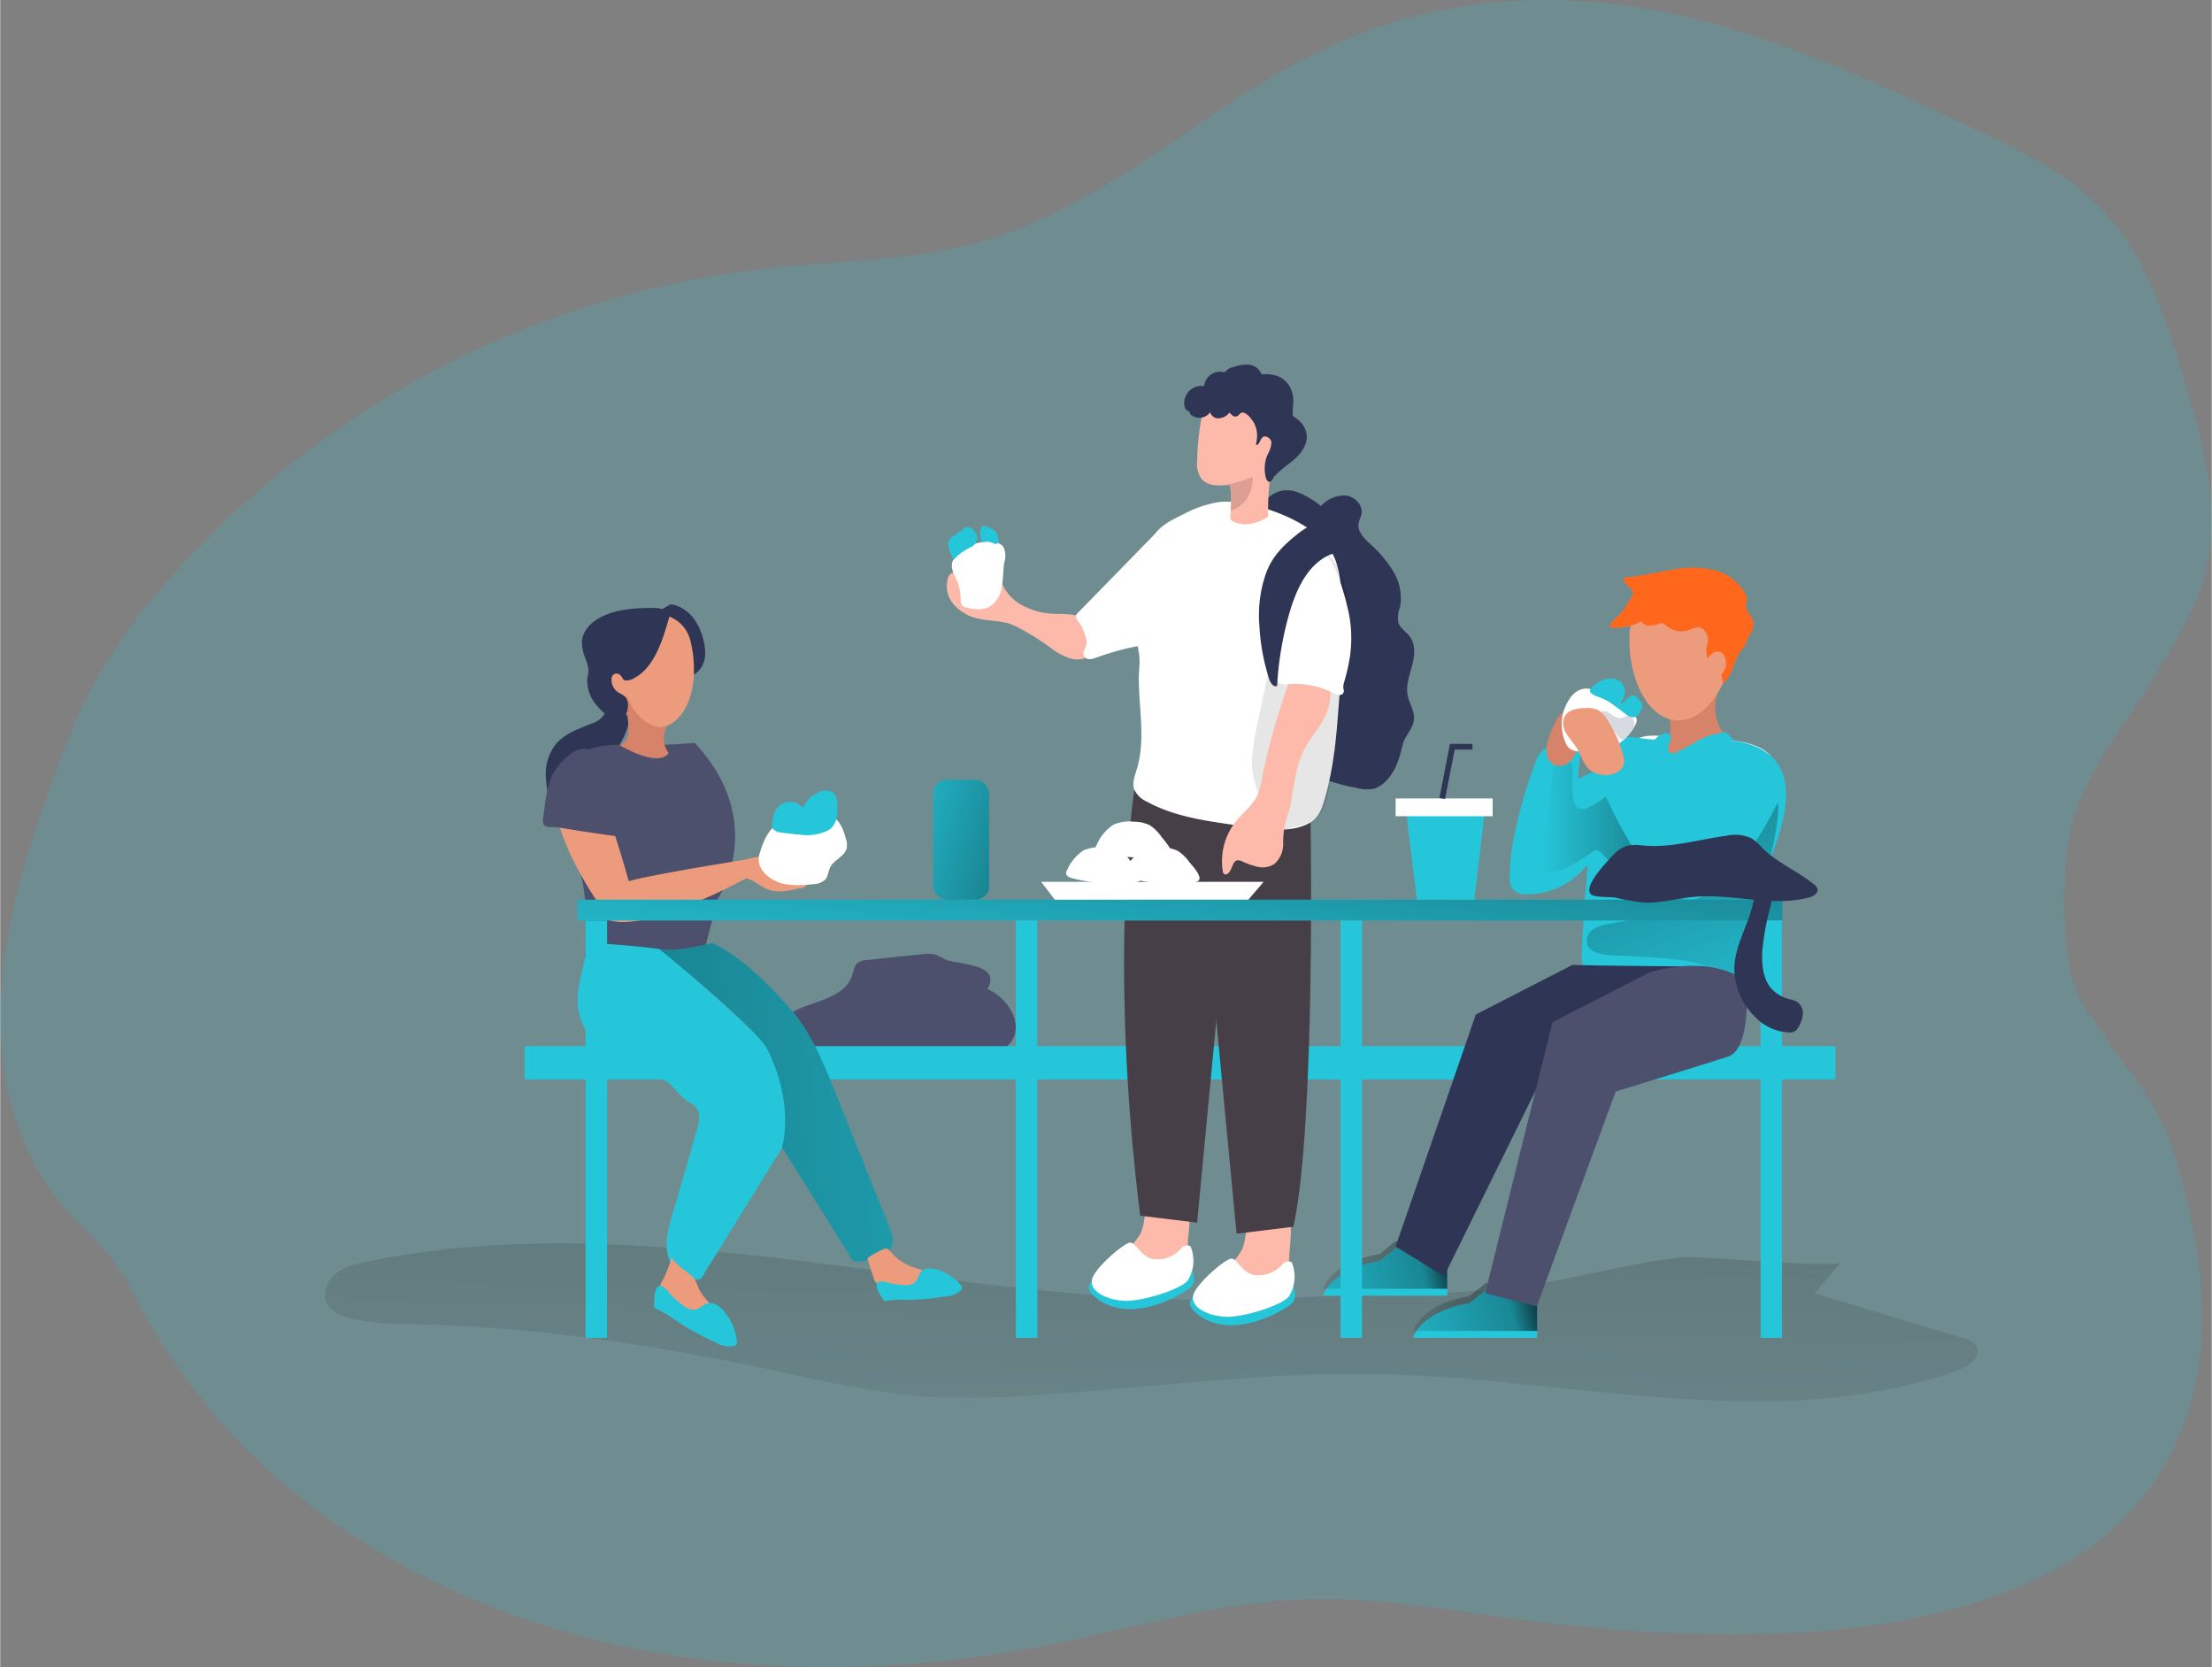 <svg id="Layer_1" data-name="Layer 1" xmlns="http://www.w3.org/2000/svg" xmlns:xlink="http://www.w3.org/1999/xlink" viewBox="0 0 386.11 291.07" width="406" height="306" class="illustration styles_illustrationTablet__1DWOa"><rect x="0" y="0" width="386.11" height="291.07" fill="#808080" stroke="none"/><defs><linearGradient id="linear-gradient" x1="-753.17" y1="219.02" x2="-748.67" y2="43.33" gradientTransform="translate(-539.87 352) rotate(180)" gradientUnits="userSpaceOnUse"><stop offset="0.01"></stop><stop offset="0.08" stop-opacity="0.69"></stop><stop offset="0.21" stop-opacity="0.32"></stop><stop offset="1" stop-opacity="0"></stop></linearGradient><linearGradient id="linear-gradient-2" x1="-2230.97" y1="660.6" x2="-2077.99" y2="653.83" gradientTransform="translate(2325.72 -429.35)" xlink:href="#linear-gradient"></linearGradient><linearGradient id="linear-gradient-3" x1="-803.65" y1="96.38" x2="-770.81" y2="87.93" xlink:href="#linear-gradient"></linearGradient><linearGradient id="linear-gradient-4" x1="-819.35" y1="89.02" x2="-786.5" y2="80.58" xlink:href="#linear-gradient"></linearGradient><linearGradient id="linear-gradient-5" x1="-840.21" y1="171.54" x2="-817.75" y2="171.54" xlink:href="#linear-gradient"></linearGradient><linearGradient id="linear-gradient-6" x1="-832.92" y1="188.06" x2="-854.89" y2="130.99" xlink:href="#linear-gradient"></linearGradient><linearGradient id="linear-gradient-7" x1="-757.4" y1="183.33" x2="-752.33" y2="132.93" gradientTransform="translate(-548.73 315.46) rotate(180)" xlink:href="#linear-gradient"></linearGradient><linearGradient id="linear-gradient-8" x1="-728.92" y1="165.27" x2="-700.39" y2="173.53" gradientTransform="translate(-548.72 315.46) rotate(180)" xlink:href="#linear-gradient"></linearGradient></defs><title>8</title><path d="M10.27,227.29c1.93,8.41,5.84,16.43,12,22.47,4.82,4.76,7,7.11,10.14,13.22a109.12,109.12,0,0,0,10.37,16.25c15.34,19.9,37.28,33.61,61.08,41.1,28.33,8.9,59,9.15,88.08,3.38,15.21-3,30.25-7.64,45.75-8,11.75-.3,23.39,1.84,35,3.38,39.41,5.26,110.58,8.35,119.71-42.55,2.3-12.78-.15-25-3.59-37.31a44,44,0,0,0-7.1-14.22c-2.39-3.41-5-6.74-7.59-10.92-6-6-5.36-22.92-4.15-30.77,1.59-10.34,9.24-19.32,14.65-28.06,4-6.51,8.14-13.2,9.66-20.71,2.08-10.31-.93-20.9-3.92-31-3.25-11-6.78-22.38-14.71-30.61-6-6.22-14-10.06-21.8-13.76-21.16-10-43.25-20.38-66.92-22.29s-42.84,4-62.53,17.11c-14.22,9.41-28.08,20.12-44.48,24.75-12,3.39-24.69,3.29-37.1,4.62A163.46,163.46,0,0,0,37,139.21a97.48,97.48,0,0,0-11.72,16.57A122.14,122.14,0,0,0,17.92,173c-5.09,14.11-9.64,28.8-9,43.79A56.32,56.32,0,0,0,10.27,227.29Z" transform="translate(-8.86 -36.54)" fill="#26C6DA" opacity="0.18" style="isolation: isolate;"></path><path d="M174,204.1a17.92,17.92,0,0,0-1.82-.88,6,6,0,0,0-2.38-.08l-9.59,1a3,3,0,0,0-1.63.5c-.64.52-.73,1.43-1,2.22-1.18,3.58-5.77,4.33-9.24,5.8a3.62,3.62,0,0,0-1.57,1.07c-.85,1.15-.23,2.84.75,3.88,2.23,2.36,5.75,2.82,9,3.06q7,.51,14,.47c3.59,0,9,.74,12.35-.81,6-2.82,2.77-9.16-1.65-11.13C183.82,204.76,176,204.94,174,204.1Z" transform="translate(-8.86 -36.54)" fill="#4c506d"></path><path d="M330.23,256.89l-4.62,5.44,26,7.84a3.65,3.65,0,0,1,2.28,1.4c1,1.76-1.31,3.5-3.19,4.17-31.81,11.39-66.77,1.53-100.54.72-18.8-.46-37.53,2-56.29,3.37-9.2.7-18.46,1.16-27.64.16a203.52,203.52,0,0,1-20.63-3.85c-21.23-4.57-42.79-8-64.5-8.42-4.1-.08-8.27-.08-12.16-1.37a5.42,5.42,0,0,1-2.71-1.65c-1.27-1.65-.56-4.21,1-5.6s3.69-1.9,5.73-2.32c52.36-10.65,106.23,9.48,159.58,6.41,15.09-.87,30.76-.16,45.69-2.68,8-1.36,15.9-3.53,24-4.43C305.75,255.69,329.22,258.07,330.23,256.89Z" transform="translate(-8.86 -36.54)" fill="url(#linear-gradient)"></path><path d="M235.86,122.67a16.34,16.34,0,0,1,3.58,2.22,5.56,5.56,0,0,1,4.27-1.85c1.59.15,3.09,1.64,2.81,3.21-.1.6-.43,1.13-.51,1.73-.18,1.37.94,2.51,1.94,3.45a21.8,21.8,0,0,1,4.14,4.89,8.82,8.82,0,0,1,1.16,6.18,5.45,5.45,0,0,0-.31,2.71c.3,1,1.36,1.59,2,2.44,1.07,1.41.86,3.4.41,5.11s-1.11,3.47-.76,5.2c.23,1.18.9,2.24,1.07,3.42.29,2.17-1.51,3.32-1.95,5.18-.57,2.35-1.14,4.5-2.89,6.3a4.87,4.87,0,0,1-2.11,1.37,6.71,6.71,0,0,1-3.15-.16,30.82,30.82,0,0,1-6.9-2.07,10.39,10.39,0,0,1-5.13-4.87,15.69,15.69,0,0,1-1-3.92l-1.75-11a38.69,38.69,0,0,1-.67-6.62c.07-4.67,1.83-9.38.74-13.93-.55-2.23-2.36-6.56-.36-8.44a4.86,4.86,0,0,1,4.67-.81Z" transform="translate(-8.86 -36.54)" fill="#2f3554"></path><rect x="91.54" y="182.65" width="228.87" height="5.81" fill="#26C6DA"></rect><path d="M184.78,145.35c-1.87-.5-3.8-.41-5.74-.95a7.72,7.72,0,0,1-3.91-2.57,4.83,4.83,0,0,1-.76-4.49,1.25,1.25,0,0,1,.63-.76,1.47,1.47,0,0,1,.88,0,30.81,30.81,0,0,1,3.65,1.13,3.93,3.93,0,0,0,1.31.32,1.15,1.15,0,0,0,1.07-.68,1.53,1.53,0,0,1,.17-.55.63.63,0,0,1,.87-.06,2,2,0,0,1,.52.83,7.68,7.68,0,0,0,3.11,4.22,12.53,12.53,0,0,0,5.46,1.87c1.41.12,2.84,0,4.24.24a8.62,8.62,0,0,1,4.44,2.2,1.36,1.36,0,0,1,.44.62,1.39,1.39,0,0,1-.08.78c-.41,1.43-1,3-2.28,3.71a4.21,4.21,0,0,1-3.28.23,11.52,11.52,0,0,1-3-1.59,41.55,41.55,0,0,0-6.57-4.07A8.2,8.2,0,0,0,184.78,145.35Z" transform="translate(-8.86 -36.54)" fill="#fdb9a9"></path><path d="M213.44,243.06c-5.16-1.16-4.15,6.14-5.5,8.85a14.8,14.8,0,0,1-3.18,3.65,6.62,6.62,0,0,0-2.32,4.15,1.59,1.59,0,0,0,.18.88,1.67,1.67,0,0,0,1,.61,11.83,11.83,0,0,0,8.81-.87,6.88,6.88,0,0,0,3-2.8,9.57,9.57,0,0,0,.78-4.16C216.38,250.33,217.73,244,213.44,243.06Z" transform="translate(-8.86 -36.54)" fill="#fdb9a9"></path><path d="M208.88,258.1s-14.65.62-8.45,5.22,15.47-1.12,16.38-2.17.17-2.85.17-2.85Z" transform="translate(-8.86 -36.54)" fill="#26C6DA"></path><path d="M216.17,260.12c-1.31,1.59-8.19,3.73-11.24,3.51s-5.78-1.64-5.48-3.61,5.68-6.55,6.69-6.54,1.82,2.35,3.85,2.84a5.43,5.43,0,0,0,5-1.78,1.37,1.37,0,0,1,1.67-.43A6.5,6.5,0,0,1,216.17,260.12Z" transform="translate(-8.86 -36.54)" fill="#fff"></path><path d="M231.1,246c-5.15-1.2-4.14,6.1-5.5,8.81a14.27,14.27,0,0,1-3.18,3.66,6.47,6.47,0,0,0-2.31,4.15,1.46,1.46,0,0,0,.18.87,1.68,1.68,0,0,0,1,.62,11.93,11.93,0,0,0,8.81-.87,7,7,0,0,0,3-2.81,9.71,9.71,0,0,0,.78-4.15C234,253.15,235.39,246.86,231.1,246Z" transform="translate(-8.86 -36.54)" fill="#fdb9a9"></path><path d="M226.54,260.91s-14.65.62-8.44,5.23S233.57,265,234.47,264s.17-2.86.17-2.86Z" transform="translate(-8.86 -36.54)" fill="#26C6DA"></path><path d="M233.83,262.9c-1.31,1.6-8.19,3.74-11.23,3.52s-5.79-1.63-5.49-3.6,5.68-6.56,6.69-6.55,1.82,2.36,3.86,2.84a5.43,5.43,0,0,0,5-1.78,1.37,1.37,0,0,1,1.67-.43A6.48,6.48,0,0,1,233.83,262.9Z" transform="translate(-8.86 -36.54)" fill="#fff"></path><path d="M217.82,179.48l6.89,72.45,9.92-1.22c3.92-17.68,3-70.57,3-70.57Z" transform="translate(-8.86 -36.54)" fill="#473f47"></path><path d="M224.71,177.52,217.82,250l-9.94-1.22c-5.68-45.85-1-74.39-1-74.39Z" transform="translate(-8.86 -36.54)" fill="#473f47"></path><path d="M196.65,144.16c0-.35.26-.53.57-.85l2.27-2.32,6.43-6.59,5.32-5.45v16.56c0,1.35.26,2.54-1.2,3.22a8.54,8.54,0,0,1-1.85.48,47.48,47.48,0,0,0-7.94,2.13,3.56,3.56,0,0,1-1.2.28,1.12,1.12,0,0,1-1-.58c-.3-.66.34-1.35.47-2a3,3,0,0,0-.21-1.45,14.11,14.11,0,0,0-.55-1.54c-.25-.54-.84-1.05-1-1.57A.76.76,0,0,1,196.65,144.16Z" transform="translate(-8.86 -36.54)" fill="#fff"></path><path d="M207.75,151.32c-.12-1.33-.47-2.64-.61-4a30.11,30.11,0,0,1,.15-8.21,31.51,31.51,0,0,1,2.59-8.37c1.15-2.3,3.22-3.28,5.54-4.42a19.53,19.53,0,0,1,6.25-2.13,15.93,15.93,0,0,1,4.62.26c4.67.89,10.84,3.3,14,7,2.4,2.78,2.69,6.74,2.76,10.41q.15,7.59-.31,15.18-.06,1.1-.15,2.19c-.43,5.55-.88,11.31-2.46,16.66-.5,1.68-1,3.37-2.58,4.27-3.65,2.13-9.25,1-13.21.41-5.24-.74-10.63-1.52-15.28-4.07a4.33,4.33,0,0,1-2.21-2.13c-.41-1.13.09-2.37.44-3.53,1.57-5.17.35-10.62.35-15.9,0-1,.13-1.93.13-2.89C207.79,151.81,207.75,151.56,207.75,151.32Z" transform="translate(-8.86 -36.54)" fill="#fff"></path><path d="M228.73,181.49c-.52-1,.57-3.69.16-5.08-.72-2.53-1.61-4.48-1.49-7.28a36.84,36.84,0,0,1,.91-6l3.36-16c.61-2.93,1.94-17,6.41-15.44a9.3,9.3,0,0,1,5.24,5.83,24,24,0,0,1,.93,8c-.08,7-1.48,14.24-2.38,21.23-.35,2.65-.76,12.47-4.26,13.34-.68.18-1.36.52-2,.65-1.18.21-4.71,1.61-6.24,1.15A.94.94,0,0,1,228.73,181.49Z" transform="translate(-8.86 -36.54)" fill="#020202" opacity="0.1" style="isolation: isolate;"></path><path d="M223.44,181.73a11.06,11.06,0,0,0-1.14,6.87.62.62,0,0,0,.37.59.53.53,0,0,0,.44-.08c.9-.55.79-2.32,1.84-2.38a1.76,1.76,0,0,1,.64.15,14.21,14.21,0,0,0,2.83,1,3.86,3.86,0,0,0,2.87-.49,4.56,4.56,0,0,0,1.56-3.47,15,15,0,0,1,.48-4.12,21.91,21.91,0,0,0,1-3.82c.49-2.86.81-5.82,2.13-8.45,1-2,2.51-3.64,3.55-5.59,1.14-2.14,2.12-6.7-1.14-7.32a11.1,11.1,0,0,0-3.15-.14,2.63,2.63,0,0,0-1.13.32,2.9,2.9,0,0,0-1,1.68,114.6,114.6,0,0,0-4.73,17.34C228.24,177.3,225,178.56,223.44,181.73Z" transform="translate(-8.86 -36.54)" fill="#fdb9a9"></path><path d="M217.84,116.92a38.23,38.23,0,0,1,.26-4.16c.13-1.2.32-2.42.56-3.61a2.41,2.41,0,0,1,.92-1.83,11.55,11.55,0,0,1,6.19-1.7,5,5,0,0,1,5.7,4.18,4.74,4.74,0,0,1,.06.75c.33,3-.46,6.07-.9,9.1a38.24,38.24,0,0,0-.38,7.09,8.28,8.28,0,0,1-3.82,1.35,6,6,0,0,1-1.88-.31,1.38,1.38,0,0,1-.84-.55,1.52,1.52,0,0,1-.07-.79,6.34,6.34,0,0,0,.07-.75h0a23,23,0,0,0-.08-4.15.43.43,0,0,0-.12-.31.48.48,0,0,0-.29,0h-.39a10.23,10.23,0,0,1-2.07,0,3.39,3.39,0,0,1-2.16-1.07A4.53,4.53,0,0,1,217.84,116.92Z" transform="translate(-8.86 -36.54)" fill="#fdb9a9"></path><path d="M220.11,108.51a2.31,2.31,0,0,1-3.22.54l-.09-.07a.63.63,0,0,1-.28-.63c-.52.05-.86-.54-.93-1.06a3.08,3.08,0,0,1,.9-2.54,3,3,0,0,1,2.57-.79,2.82,2.82,0,0,1,1.21-2.06,2.87,2.87,0,0,1,2.37-.34,2.31,2.31,0,0,1,1.49-.93,7.1,7.1,0,0,1,2.62-.43,2.59,2.59,0,0,1,2.16,1.35.76.76,0,0,0,.13.23.62.62,0,0,0,.42.1,5.66,5.66,0,0,1,3,.59,4.43,4.43,0,0,1,2,2.76c.34,1.3,0,2.48.06,3.76,0,.24.28.38.49.51a4.32,4.32,0,0,1,1.28,1.24,3.84,3.84,0,0,1,.68,1.93c.07,1.71-1.14,3.21-2.45,4.3-.74.61-1.53,1.17-2.25,1.8a9.44,9.44,0,0,0-1,1c-.2.25-.4.82-.74.88s-.59-.3-.68-.62a6.21,6.21,0,0,1,.28-4.14,4.64,4.64,0,0,0,.67-2.11c-.07-.74-1.07-1.32-1.56-.89s-.57,1.5-1.16,1.29a7.76,7.76,0,0,0,.22-1.79,5.34,5.34,0,0,0-.42-1.75c-.3-.66-1.7-2.72-2.59-1.86a2.14,2.14,0,0,1-.44.41.8.8,0,0,1-.78-.06,2.66,2.66,0,0,1-.58-.58,2.52,2.52,0,0,1-1.74,1A1.43,1.43,0,0,1,220.11,108.51Z" transform="translate(-8.86 -36.54)" fill="#2f3554"></path><path d="M222.84,121.18a23.2,23.2,0,0,0,4.69-1.39c.13,4.89-3.84,5.9-3.84,5.9h0a23,23,0,0,0-.08-4.15.43.43,0,0,0-.12-.31.48.48,0,0,0-.29,0h-.36Z" transform="translate(-8.86 -36.54)" fill="#de9f93"></path><path d="M106.81,179.21c2.85,1.64,5.25-.07,6-3,.31-1.31.43-2.67.86-4a19.78,19.78,0,0,1,2.61-4.61,12.8,12.8,0,0,0,2.28-4.76,5,5,0,0,0-1.54-4.82,1.57,1.57,0,0,0-1.13-.4c-.66.06-1,.81-1.16,1.47a8.42,8.42,0,0,1-.31,2,3.87,3.87,0,0,1-2.35,1.78c-2.22.91-4.6,1.72-6.16,3.53a8.37,8.37,0,0,0-1.77,5.92C104.22,174.41,104.84,178.09,106.81,179.21Z" transform="translate(-8.86 -36.54)" fill="#2f3554"></path><path d="M134.17,193.39,131,205.45c-9.36,1.94-20-1.78-20-1.78.51-5.38,0-12.73-1-15-2.65-6.1-5.91-14.19-2.12-18.8,3.06-3.72,8.66-3.36,12.08-3.26a98.09,98.09,0,0,0,10.14-.38C143.09,180.16,134.17,193.39,134.17,193.39Z" transform="translate(-8.86 -36.54)" fill="#4c506d"></path><path d="M122.58,143.92l4,11.34s6.52.11,5.18-6.42-5.85-6.8-5.85-6.8Z" transform="translate(-8.86 -36.54)" fill="#2f3554"></path><path d="M116.72,144.05s10.91-3.07,12.7,4.58a20.63,20.63,0,0,1,.55,4.83,15.35,15.35,0,0,1-.06,1.66c-.49,5-3,8.8-7.06,8.46C115.76,163,108.19,147.88,116.72,144.05Z" transform="translate(-8.86 -36.54)" fill="#ec9c7d"></path><path d="M118,158.35a.7.7,0,0,1-1,0h0a9,9,0,0,1,1.46,4c.55,4.13-1.46,4.3-1.46,4.3,7.44,4.16,8.54,1.34,8.54,1.34a4.37,4.37,0,0,1-.27-4.65c-3.38.93-6.35-3.05-7-5.31A.74.74,0,0,1,118,158.35Z" transform="translate(-8.86 -36.54)" fill="#d68369"></path><path d="M124.55,142.92a4.52,4.52,0,0,0-1.79-.24c-3,0-6.17.18-8.89,1.53-1.72.85-3.32,2.37-3.45,4.29a7.73,7.73,0,0,0,.55,2.85,8.52,8.52,0,0,1,.6,2.21c0,.58-.23,1.18-.23,1.78a6.74,6.74,0,0,0,1.15,3.71,13,13,0,0,0,2.06,2.2l1.62,1.47a.48.48,0,0,0,.26.16.41.41,0,0,0,.24-.08,3.54,3.54,0,0,0,1.77-3.41,2,2,0,0,0-.6-1.33,7.65,7.65,0,0,0-1-.58,2.64,2.64,0,0,1-1.26-2.25,1.09,1.09,0,0,1,.45-1,1,1,0,0,1,1.09.19c.42.38.37.82.92.93a2.92,2.92,0,0,0,1.67-.52c3.61-2,5-7.27,6.09-11C125.29,143.71,125.07,143.14,124.55,142.92Z" transform="translate(-8.86 -36.54)" fill="#2f3554"></path><path d="M116,181.79c-3-8.72-5-13-8.06-11.92,0,0-4,2-1.73,10,2.54,9,9.27,17.39,9.27,17.39l3.11-6.86S117.58,186.59,116,181.79Z" transform="translate(-8.86 -36.54)" fill="#ec9c7d"></path><path d="M147.77,213.73c-.19-.23-.81-1-1.73-2a1.7,1.7,0,0,1,.22.24C146.8,212.53,147.3,213.14,147.77,213.73Z" transform="translate(-8.86 -36.54)" fill="#dc9bd5"></path><path d="M111.44,201.13c4.13.24,8.46.53,12.7,1.14,0,0,16.62,14,18.74,17.39,4.91,7.87,9.69,5.63,2.57,17.13q-7.11,11.49-14.25,23c-2.42.81-5-1.32-5.7-3.79s0-5.09.75-7.55q2.18-7.44,4.29-14.87c.3-1.13.61-2.4,0-3.4a4.18,4.18,0,0,0-1.54-1.29c-1.69-1-2.85-3.38-4.72-3.95a31.32,31.32,0,0,1-9-4,12.69,12.69,0,0,1-5.46-7.93C109.14,209.08,111,205.14,111.44,201.13Z" transform="translate(-8.86 -36.54)" fill="#26C6DA"></path><path d="M124.17,202.31c3.41.42,9-1.14,9-1.14,4.87,2.17,10.13,7.56,12.82,10.58h0c.93,1,1.55,1.78,1.74,2v.05h0l.27.34c3,4,4.89,8.71,6.75,13.35l9.38,23.37a5.59,5.59,0,0,1,.56,2.34c-.14,2.89-4,3.66-6.89,3.6l-12.46-20s2.36-7.14-2.58-17.13C141,216.09,124,202.28,124,202.28Z" transform="translate(-8.86 -36.54)" fill="#26C6DA"></path><path d="M124.17,202.31c3.41.42,9-1.14,9-1.14,4.87,2.17,10.13,7.56,12.82,10.58h0c.93,1,1.55,1.78,1.74,2v.05h0l.27.34c3,4,4.89,8.71,6.75,13.35l9.38,23.37a5.59,5.59,0,0,1,.56,2.34c-.14,2.89-4,3.66-6.89,3.6l-12.46-20s2.36-7.14-2.58-17.13C141,216.09,124,202.28,124,202.28Z" transform="translate(-8.86 -36.54)" fill="url(#linear-gradient-2)"></path><path d="M130.94,261.76a22.82,22.82,0,0,0-.94-2.08,12.76,12.76,0,0,0-2-1.58c-.29-.26-2-1.71-1.9-2.12a22,22,0,0,1-1.53,4,4.26,4.26,0,0,0-.71,2.5,3.81,3.81,0,0,0,1.53,2c2.66,2.19,5.84,4.27,9.26,3.88a.77.77,0,0,0,.57-.23.63.63,0,0,0,.12-.42c.06-1.52-1.42-2.54-2.53-3.57A9.6,9.6,0,0,1,130.94,261.76Z" transform="translate(-8.86 -36.54)" fill="#ec9c7d"></path><path d="M164.4,255.18c-.69-.8-.75-.82-1.77-.36a13,13,0,0,0-2.11,1.21.47.47,0,0,0-.2.22.48.48,0,0,0,0,.29l1,3a2.06,2.06,0,0,0,.65,1.12,2,2,0,0,0,.91.28,22.09,22.09,0,0,0,7.52.22c.64-.13,1.34-.48,1.34-1.1a1.09,1.09,0,0,0-.25-.64c-.76-1-2.16-1.25-3.36-1.68A8.78,8.78,0,0,1,164.4,255.18Z" transform="translate(-8.86 -36.54)" fill="#ec9c7d"></path><path d="M162.42,260.27a5.28,5.28,0,0,1,2,.36,14.85,14.85,0,0,0,2.31.26,2.44,2.44,0,0,0,1.88-.5c.46-.46.52-1.2.93-1.72a2,2,0,0,1,1.56-.7,4.87,4.87,0,0,1,1.72.37,8.31,8.31,0,0,1,3.76,2.57.68.68,0,0,1,.19.47.61.61,0,0,1-.13.32,3.71,3.71,0,0,1-2.65,1.16,45.75,45.75,0,0,1-6.82.63,17.15,17.15,0,0,0-3.36.12,1.09,1.09,0,0,1-.62,0,.92.92,0,0,1-.3-.35C162.5,262.59,161.09,260.61,162.42,260.27Z" transform="translate(-8.86 -36.54)" fill="#26C6DA"></path><path d="M124.43,261.13c.65.21,1.2,1.14,1.67,1.62a19.29,19.29,0,0,0,2,1.72,2.82,2.82,0,0,0,2.11.71c.74-.15,1.27-.82,2-1.05a2.29,2.29,0,0,1,1.92.33,5.56,5.56,0,0,1,1.41,1.41,9.62,9.62,0,0,1,1.94,4.84.82.82,0,0,1-.12.57.74.74,0,0,1-.33.22,4.3,4.3,0,0,1-3.26-.59,50.45,50.45,0,0,1-6.85-3.74,18.32,18.32,0,0,0-3.28-2,1,1,0,0,1-.57-.39.84.84,0,0,1-.07-.52C123.07,263.33,123,260.55,124.43,261.13Z" transform="translate(-8.86 -36.54)" fill="#26C6DA"></path><path d="M105,172.42c.75-2,4.54-6.59,7.1-4.71a8.94,8.94,0,0,1,3.33,4.94c.24.91.33,1.88.56,2.82.31,1.16.79,2.26,1,3.43a14.11,14.11,0,0,1,.07,3.73q-3.66-.51-7.3-1.07l-3.64-.58c-.68-.11-2.06.17-2.39-.54a2.15,2.15,0,0,1-.07-1.28l.29-2.07a22.25,22.25,0,0,1,1-4.49A1.21,1.21,0,0,1,105,172.42Z" transform="translate(-8.86 -36.54)" fill="#4c506d"></path><path d="M261.49,256.7v6.06H239.81s1.27-4.65,9.86-6.06l2.81-2.29Z" transform="translate(-8.86 -36.54)" fill="#26C6DA"></path><path d="M261.49,255.49v6.05H239.81s1.27-4.64,9.86-6.05l2.81-2.29Z" transform="translate(-8.86 -36.54)" fill="url(#linear-gradient-3)"></path><path d="M277.19,264.06v6.05H255.51s1.27-4.65,9.85-6.05l2.82-2.29Z" transform="translate(-8.86 -36.54)" fill="#26C6DA"></path><path d="M277.19,262.84v6.06H255.51s1.27-4.65,9.85-6.06l2.82-2.29Z" transform="translate(-8.86 -36.54)" fill="url(#linear-gradient-4)"></path><path d="M318,186.2a20.72,20.72,0,0,0-1.36,3.9c-.29,1.64-.77,3.25-1.08,4.9a55.6,55.6,0,0,0-.82,10.06c0,1.33,0,2.83-1,3.75a4.64,4.64,0,0,1-2.43,1c-1.73.35-3.29,1-5,1.32a33.6,33.6,0,0,1-5.67.34c-5.59,0-16-.62-15.66-8.45.38-8.86,1.07-17.48,2.31-26.32.42-2.95.51-6.37,1.4-9.22.77-2.38,3.55-2.41,5.86-2.16H295a8.36,8.36,0,0,1,1.32.17,63.87,63.87,0,0,0,9.28.26c3.48-.1,9.05-.45,12.48,2.83a9.07,9.07,0,0,1,.67.72C322.18,173.51,320.32,180.25,318,186.2Z" transform="translate(-8.86 -36.54)" fill="#26C6DA"></path><path d="M272.86,184.11a36.78,36.78,0,0,0-.46,5.64,3.4,3.4,0,0,0,.41,1.9,3.22,3.22,0,0,0,2.87,1,13,13,0,0,0,9-3.76,56.2,56.2,0,0,0,6.09-7.16,5.91,5.91,0,0,0,1.37-4.34c0-2.14-.08-4.29-.28-6.43,0-.5-3.49-.11-3.84,0a13.94,13.94,0,0,0-3.65,1.64,27.54,27.54,0,0,1,.39-4.44,2.18,2.18,0,0,0-.15-1.26c-.39-.69-1.37-.76-2.17-.69-1.73.13-3.64.42-4.72,1.77a6.82,6.82,0,0,0-1,2.11A83.87,83.87,0,0,0,272.86,184.11Z" transform="translate(-8.86 -36.54)" fill="#26C6DA"></path><path d="M278,185.91a3,3,0,0,0,.2,2.08c.77,1.17,2.54.77,3.79.2a28.48,28.48,0,0,0,4.77-2.87,1.3,1.3,0,0,1,.95-.37,1.38,1.38,0,0,1,.63.46,24.68,24.68,0,0,0,8.37,6c1.08.47,2.51.76,3.29-.09s.17-2.45-.53-3.52l-8.23-12.72a1,1,0,0,0-.44-.42c-.31-.11-.63.13-.88.35a16.88,16.88,0,0,1-3.74,2.45,2.16,2.16,0,0,1-1.59.29c-.77-.26-1-1.2-1.13-2a21.4,21.4,0,0,1-.11-4,3.68,3.68,0,0,0-.11-1.65,1.84,1.84,0,0,0-2.44-.87h0a.56.56,0,0,0-.17.09c-1,.77-.86,3.67-1,4.91Z" transform="translate(-8.86 -36.54)" fill="url(#linear-gradient-5)"></path><path d="M306.44,185.46a12.13,12.13,0,0,1-2.95,3.54c-1.35,1.05-4.46,5.16-6.39,3.9a7.75,7.75,0,0,0,2.93,1.62c-3,2.09-6.74,2.65-10.32,3.32a7.06,7.06,0,0,0-2.64.89,2.51,2.51,0,0,0-1.21,2.36c.26,1.62,2.3,2.1,3.95,2.2,4,.25,8.05.33,12.05.82,3.4.42,7.07,1.31,9.16,4a1.47,1.47,0,0,0,.61.55.94.94,0,0,0,1.08-.52,3,3,0,0,0,.22-1.28,36.93,36.93,0,0,1,1.53-9.85c.39-1.29.43-2.61.81-3.84.46-1.54,1.3-3,1.82-4.49a43.38,43.38,0,0,0,2.1-9.42c.24-2.25.08-5-1.85-6.15a4.24,4.24,0,0,0-4.61.48,9.77,9.77,0,0,0-2.83,3.92C308.74,180.12,307.87,183,306.44,185.46Z" transform="translate(-8.86 -36.54)" fill="url(#linear-gradient-6)"></path><path d="M318.08,168.64c-3.43-3.28-9-2.93-12.49-2.82a65.22,65.22,0,0,1-9.27-.27c-.44-.06-.88-.12-1.33-.16,1.84-.77,4.45-.25,6.42-.19q4.45.15,8.91.55C313.14,166,316.25,166.49,318.08,168.64Z" transform="translate(-8.86 -36.54)" fill="#fff"></path><path d="M307.52,156.38a6.28,6.28,0,0,1-7.63,3.77s1.45,4.41-.37,7.07c-.34.5,1.94,1,2.07,1a9.49,9.49,0,0,0,3.75-.8,25.28,25.28,0,0,1,5.74-1.9,4,4,0,0,1-2.08-2.16c-1.06-2.22-.71-4.22-.29-6.49a.86.86,0,0,1-1-.1A.72.72,0,0,1,307.52,156.38Z" transform="translate(-8.86 -36.54)" fill="#d68369"></path><path d="M303.54,162.05c-4.28,1.26-7.77-2.27-9.35-7.48-.17-.57-.31-1.16-.44-1.77a22.72,22.72,0,0,1-.46-5.27c.23-8.54,12.51-7.68,12.51-7.68C315.74,142.08,311,159.86,303.54,162.05Z" transform="translate(-8.86 -36.54)" fill="#ec9c7d"></path><path d="M297.24,138.46a6.58,6.58,0,0,0-3.84,2.68,19.67,19.67,0,0,1-1.34,2.14c-.76.93-1.9,1.6-2.3,2.73a8.62,8.62,0,0,0,5.63-1,1.55,1.55,0,0,0,1.34.77,4.83,4.83,0,0,0,1.6-.3,1.48,1.48,0,0,1,.88-.08,1.76,1.76,0,0,1,.58.43,3.91,3.91,0,0,0,3.7.76c.77-.23,1.54-.69,2.26-.46A2.37,2.37,0,0,1,307,148.3c0,.52-.26,1-.28,1.56a4.62,4.62,0,0,0,.24,1.65,4,4,0,0,1,1-1,1.38,1.38,0,0,1,1.36-.06,1.44,1.44,0,0,1,.42.43,2.68,2.68,0,0,1-.43,3.41c.13.53.26,1.07.38,1.6a8.48,8.48,0,0,0,1.6-2.53,15,15,0,0,1,1.3-3,7.39,7.39,0,0,0,1-1.37,11,11,0,0,1,.41-1.09c.5-.89,1.2-1.78.91-2.87s-1.54-2-1.26-3.07c.07-.21.13-.41.18-.62a1.6,1.6,0,0,0-.19-.91,8.48,8.48,0,0,0-5.82-4.43,18.45,18.45,0,0,0-7.51.07c-2.49.43-4.95,1.05-7.47,1.24a.56.56,0,0,0-.53.24.42.42,0,0,0,0,.27c.1.54.6.9,1,1.28s.77,1,.47,1.45" transform="translate(-8.86 -36.54)" fill="#ff681c"></path><path d="M306.51,205.29s-5.2,13-9.38,14.37-19.63,6.08-19.63,6.08l-16.57,33.62-8.45-5.2,14-40.5L283.35,205S287.66,205.16,306.51,205.29Z" transform="translate(-8.86 -36.54)" fill="#2f3554"></path><path d="M313.73,207.79s1,11.85-3.21,13.22-19.62,6.09-19.62,6.09l-13.78,37.51-9-2.29L279.87,215l16.83-8.63S306.48,202.84,313.73,207.79Z" transform="translate(-8.86 -36.54)" fill="#4c506d"></path><path d="M320.1,174.8s-7.33,16.44-15.11,18.66-17.14-20.82-17.14-20.82l6.24-2.35,10.47,10.52s6.49-13.78,9.13-13.15S321.09,172,320.1,174.8Z" transform="translate(-8.86 -36.54)" fill="#26C6DA"></path><path d="M286.26,161.12a3.3,3.3,0,0,1-.76,1.74,10.72,10.72,0,0,0-1,3.26,7,7,0,0,1-1.33,3.12,2.69,2.69,0,0,1-3.07.81,2.58,2.58,0,0,1-1.26-1.94,5.67,5.67,0,0,1,.27-2.38,15,15,0,0,1,1.14-2.89,7.1,7.1,0,0,1,1.76-2.31C283.11,159.62,286.12,158.83,286.26,161.12Z" transform="translate(-8.86 -36.54)" fill="#d68369"></path><path d="M294.08,161.34a1.59,1.59,0,0,1,.48.74,1.38,1.38,0,0,1-.12.8,9.2,9.2,0,0,1-2.89,3.42l-1.93,1.63a1.65,1.65,0,0,1-.46.32,1.6,1.6,0,0,1-.92,0l-3.9-.54a3.11,3.11,0,0,1-1.42-.44,2.5,2.5,0,0,1-.77-1.07,7.92,7.92,0,0,1,.82-7.82,4.17,4.17,0,0,1,1.46-1.31c1.83-.9,3.4.34,5,1.11A16.56,16.56,0,0,1,294.08,161.34Z" transform="translate(-8.86 -36.54)" fill="#fff"></path><path d="M291.88,161.88c.52-.1,1-.5,1.53-.33a.93.93,0,0,1,.44.34,1.9,1.9,0,0,1,0,2,5.6,5.6,0,0,1-1.38,1.53.86.86,0,0,1-.33.2c-.31.07-.58-.22-.78-.47l-1.82-2.46c-.4-.54-2-2.16-.58-2C290.05,160.8,290.66,162.11,291.88,161.88Z" transform="translate(-8.86 -36.54)" fill="#d8dae1"></path><path d="M289.38,162.11a4.25,4.25,0,0,0-1.65-1.66,4.47,4.47,0,0,0-2.08-.29c-1.38,0-3,.25-3.66,1.46a3.15,3.15,0,0,0,.3,3c.53.9,1.29,1.66,1.83,2.55.77,1.28,1.14,2.88,2.31,3.81a4,4,0,0,0,1.68.76c2,.47,4.68-.49,4.2-2.91A21.21,21.21,0,0,0,289.38,162.11Z" transform="translate(-8.86 -36.54)" fill="#ec9c7d"></path><path d="M309.22,164.51a1.7,1.7,0,0,1,1,0c.5.22.73.86,1.24,1.06-1.19,1.1-2.81,1.6-4.18,2.46a18.15,18.15,0,0,0-3.78,3.54c-1.3-.71-1.22-2.72-2.35-3.67a7.94,7.94,0,0,0,2.27-1A13.69,13.69,0,0,0,305,166,12,12,0,0,1,309.22,164.51Z" transform="translate(-8.86 -36.54)" fill="#26C6DA"></path><path d="M298.11,165.27a7.36,7.36,0,0,0-1.1,1.2l-1.28,1.63a.62.62,0,0,0-.2.49.46.46,0,0,0,.54.29,4.62,4.62,0,0,0,.62-.23,5.34,5.34,0,0,1,1.44-.08,5.75,5.75,0,0,0,1.72-.45.23.23,0,0,0,.2-.26s0,0,0,0a4,4,0,0,1,.26-1.68c.14-.4.41-.86.14-1.27C299.93,164.08,298.62,164.85,298.11,165.27Z" transform="translate(-8.86 -36.54)" fill="#26C6DA"></path><path d="M141.55,188.54l-1.78-2.06s-19,3-21.75,4.09-2.59,6.68-2.59,6.68C122.87,199.31,141.55,188.54,141.55,188.54Z" transform="translate(-8.86 -36.54)" fill="#ec9c7d"></path><path d="M138.14,189.1a1.15,1.15,0,0,0,.37.59,1.85,1.85,0,0,0,.65.22c1.34.32,2.38,1.39,3.66,1.89,1.74.68,3.7.27,5.51-.17A1.48,1.48,0,0,0,149.4,189a7.25,7.25,0,0,0-1.82-2.33c-1.59-1.2-3.81-.94-5.77-.63C140,186.33,137.33,186.42,138.14,189.1Z" transform="translate(-8.86 -36.54)" fill="#ec9c7d"></path><path d="M244.46,144.43a22.42,22.42,0,0,1-.08,7.49,34.25,34.25,0,0,1-.86,3.6,3.39,3.39,0,0,0-.18,1c0,.35.22.63,0,1-.29.61-1.2.35-1.79,0a14.55,14.55,0,0,0-7.83-1.53c-.64.06-1.44.09-1.76-.47a1.62,1.62,0,0,1-.12-.92c.17-2.67.41-5.36.7-8.08a47,47,0,0,1,1.72-7c.58-2.12,2.43-7.82,5.42-6.54C242.14,134.1,244.07,142.12,244.46,144.43Z" transform="translate(-8.86 -36.54)" fill="#fff"></path><rect x="100.81" y="157.07" width="210.34" height="3.64" fill="#26C6DA"></rect><rect x="100.81" y="157.07" width="210.34" height="3.64" fill="url(#linear-gradient-7)"></rect><path d="M232.3,151.17a55.88,55.88,0,0,1,1.69-7.78c1.2-4.1,3.23-8.44,7.17-10.06a2.36,2.36,0,0,0,1.38-.92c.32-.65-.1-1.41-.5-2-1.95-2.91-3.81-2.88-6.42-.84-2.44,1.91-4.49,3.81-5.66,6.76a22,22,0,0,0-1.28,9.24,37.37,37.37,0,0,0,1.69,9.44c.21.69.74,1.53,1.42,1.3C231.88,154.59,232.05,152.87,232.3,151.17Z" transform="translate(-8.86 -36.54)" fill="#2f3554"></path><path d="M184.07,132.14a3.87,3.87,0,0,1,.08,2.62c-.23,1.46-.16,3-.46,4.4a4.65,4.65,0,0,1-2.45,3.49,6.13,6.13,0,0,1-3.5,0,1.45,1.45,0,0,1-1.05-.54,1.42,1.42,0,0,1-.13-.61,11.35,11.35,0,0,0-.37-2.84c-.43-1.32-1.48-2.58-1.12-3.92.4-1.5,2.75-2.94,4.18-3.33S183.2,130.74,184.07,132.14Z" transform="translate(-8.86 -36.54)" fill="#fff"></path><path d="M182.83,129.69a.69.69,0,0,0-.11-.28.89.89,0,0,0-.29-.26,8.81,8.81,0,0,0-1.29-.68,1,1,0,0,0-.65-.09.66.66,0,0,0-.36.3,2.2,2.2,0,0,0-.1,1.65l.18.87a3.7,3.7,0,0,1,.94-.09,2.9,2.9,0,0,1,1,.22c.23.1.47.27.72.14a.61.61,0,0,0,.28-.59A4.87,4.87,0,0,0,182.83,129.69Z" transform="translate(-8.86 -36.54)" fill="#26C6DA"></path><path d="M178.67,129a1.17,1.17,0,0,0-1.79,0l-1.57,1.12a2,2,0,0,0-.91,1.07,1.75,1.75,0,0,0,0,.72,7.71,7.71,0,0,0,1,2.43c-.14-.22,1.23-1.28,1.4-1.4a15.44,15.44,0,0,1,1.77-1,1.73,1.73,0,0,0,.57-2.39A1.76,1.76,0,0,0,178.67,129Z" transform="translate(-8.86 -36.54)" fill="#26C6DA"></path><rect x="162.88" y="136.12" width="9.78" height="20.95" rx="2.36" fill="#26C6DA"></rect><rect x="162.88" y="136.12" width="9.78" height="20.95" rx="2.36" fill="url(#linear-gradient-8)"></rect><rect x="177.32" y="160.71" width="3.75" height="72.86" fill="#26C6DA"></rect><rect x="234" y="160.71" width="3.75" height="72.86" fill="#26C6DA"></rect><rect x="307.34" y="160.71" width="3.75" height="72.86" fill="#26C6DA"></rect><rect x="102.2" y="160.71" width="3.75" height="72.86" fill="#26C6DA"></rect><path d="M288.12,155.53a3.74,3.74,0,0,1,2.38-.51,2.32,2.32,0,0,1,1.86,1.44,2.46,2.46,0,0,1,0,1.65,6.26,6.26,0,0,1-.83,1.47,6.24,6.24,0,0,0,1.34-1c.35-.34.76-.75,1.23-.62a1.2,1.2,0,0,1,.51.35c.2.21.41.43.6.65a1.46,1.46,0,0,1,.34.54,1.67,1.67,0,0,1-.33,1.24,2,2,0,0,1-1,1,1.9,1.9,0,0,1-1.57-.54l-2.08-1.54a11.12,11.12,0,0,0-1-.69c-.41-.22-.84-.42-1.27-.6s-2-.64-1.9-1.29S287.62,155.8,288.12,155.53Z" transform="translate(-8.86 -36.54)" fill="#26C6DA"></path><polygon points="247.33 157.07 257.37 157.07 259.25 141.11 245.35 140.97 247.33 157.07" fill="#26C6DA"></polygon><rect x="243.62" y="139.4" width="16.94" height="3.1" fill="#fff"></rect><polyline points="257.04 130.37 253.52 130.37 251.76 139.4" fill="none" stroke="#2f3554" stroke-miterlimit="10"></polyline><polygon points="184.12 157.07 217.91 157.07 220.58 153.95 181.73 153.95 184.12 157.07" fill="#fff"></polygon><path d="M216.49,187.09a7.1,7.1,0,0,0-2.05-2,6.34,6.34,0,0,0-2.67-.59,6.89,6.89,0,0,0-3.64.54,7.87,7.87,0,0,0-2.88,3.45,1.06,1.06,0,0,0-.18.55c0,.48.56.73,1,.85a25.67,25.67,0,0,0,7.9.81c.75,0,3.76.21,4.2-.53S217,187.67,216.49,187.09Z" transform="translate(-8.86 -36.54)" fill="#fff"></path><path d="M206.35,187.09a6.81,6.81,0,0,0-2-2,6.34,6.34,0,0,0-2.67-.59A7,7,0,0,0,198,185a7.87,7.87,0,0,0-2.88,3.45,1.06,1.06,0,0,0-.18.55c0,.48.56.73,1,.85a25.67,25.67,0,0,0,7.9.81c.75,0,3.76.21,4.2-.53S206.81,187.67,206.35,187.09Z" transform="translate(-8.86 -36.54)" fill="#fff"></path><path d="M211.55,182.58a7.1,7.1,0,0,0-2.05-2,6.53,6.53,0,0,0-2.68-.58,7,7,0,0,0-3.64.54,7.91,7.91,0,0,0-2.87,3.45,1.21,1.21,0,0,0-.19.55c0,.48.57.73,1,.85a26,26,0,0,0,7.9.81c.75,0,3.75.2,4.2-.53S212,183.16,211.55,182.58Z" transform="translate(-8.86 -36.54)" fill="#fff"></path><path d="M146.58,180.1c1.11.15,2.19.81,3.27.55s1.81-1.41,2.91-1.65a2.61,2.61,0,0,1,2.5,1.08,7.45,7.45,0,0,1,1.15,2.61,3.67,3.67,0,0,1,.23,1.94c-.35,1.43-2.18,2-2.85,3.28-.37.71-.37,1.6-.89,2.2a3.2,3.2,0,0,1-2.19.79,16.85,16.85,0,0,1-4.81,0c-2.33-.43-5.26-2.48-4.5-5.19C142.09,183.27,143.47,179.68,146.58,180.1Z" transform="translate(-8.86 -36.54)" fill="#fff"></path><path d="M155,176.89a3.1,3.1,0,0,0-.36-1.55c-.63-1-2.09-.9-3.11-.39a5.49,5.49,0,0,0-2.56,2.67,2.83,2.83,0,0,0-4-.48,2.94,2.94,0,0,0-.63.69,5.45,5.45,0,0,0-.64,1.84,2,2,0,0,0,.09,1.6,2,2,0,0,0,1.41.62c1.05.15,2.11.27,3.16.35a8.45,8.45,0,0,0,5-.7C155.05,180.6,155.1,178.54,155,176.89Z" transform="translate(-8.86 -36.54)" fill="#26C6DA"></path><path d="M290.15,186.16a6.09,6.09,0,0,1,2.89-2,9,9,0,0,1,2.74,0c4.87.44,9.68-1.08,14.53-1.72a6.76,6.76,0,0,1,4.34.48,9.86,9.86,0,0,1,1.92,1.73c2.6,2.6,6.2,4,9,6.33a1.47,1.47,0,0,1,.56.74c.2.76-.72,1.31-1.48,1.51-6.55,1.74-13.48-.75-20.22-.1-2.84.27-5.64,1.1-8.49,1a44.53,44.53,0,0,1-5.12-.88c-.89-.16-3.57,0-4.22-.56C285.18,191.38,289.09,187.29,290.15,186.16Z" transform="translate(-8.86 -36.54)" fill="#2f3554"></path><path d="M317.87,195a43.67,43.67,0,0,0-1.38,7.69c-.11,2.15.11,4.82,1.63,6.49a6.34,6.34,0,0,0,3,1.77,4.44,4.44,0,0,1,1.46.5,2.4,2.4,0,0,1,1,2.11,5.33,5.33,0,0,1-.77,2.29,2,2,0,0,1-.56.69,1.83,1.83,0,0,1-1.23.23,8.54,8.54,0,0,1-5.72-2.64,11.79,11.79,0,0,1-3.68-8.73c.11-2.83,1.35-5.47,2.34-8.12s1.75-5.6.86-8.29c-.08-.24-.16-.56,0-.73a.66.66,0,0,1,.43-.11C319.19,188.17,318.52,192.26,317.87,195Z" transform="translate(-8.86 -36.54)" fill="#2f3554"></path></svg>